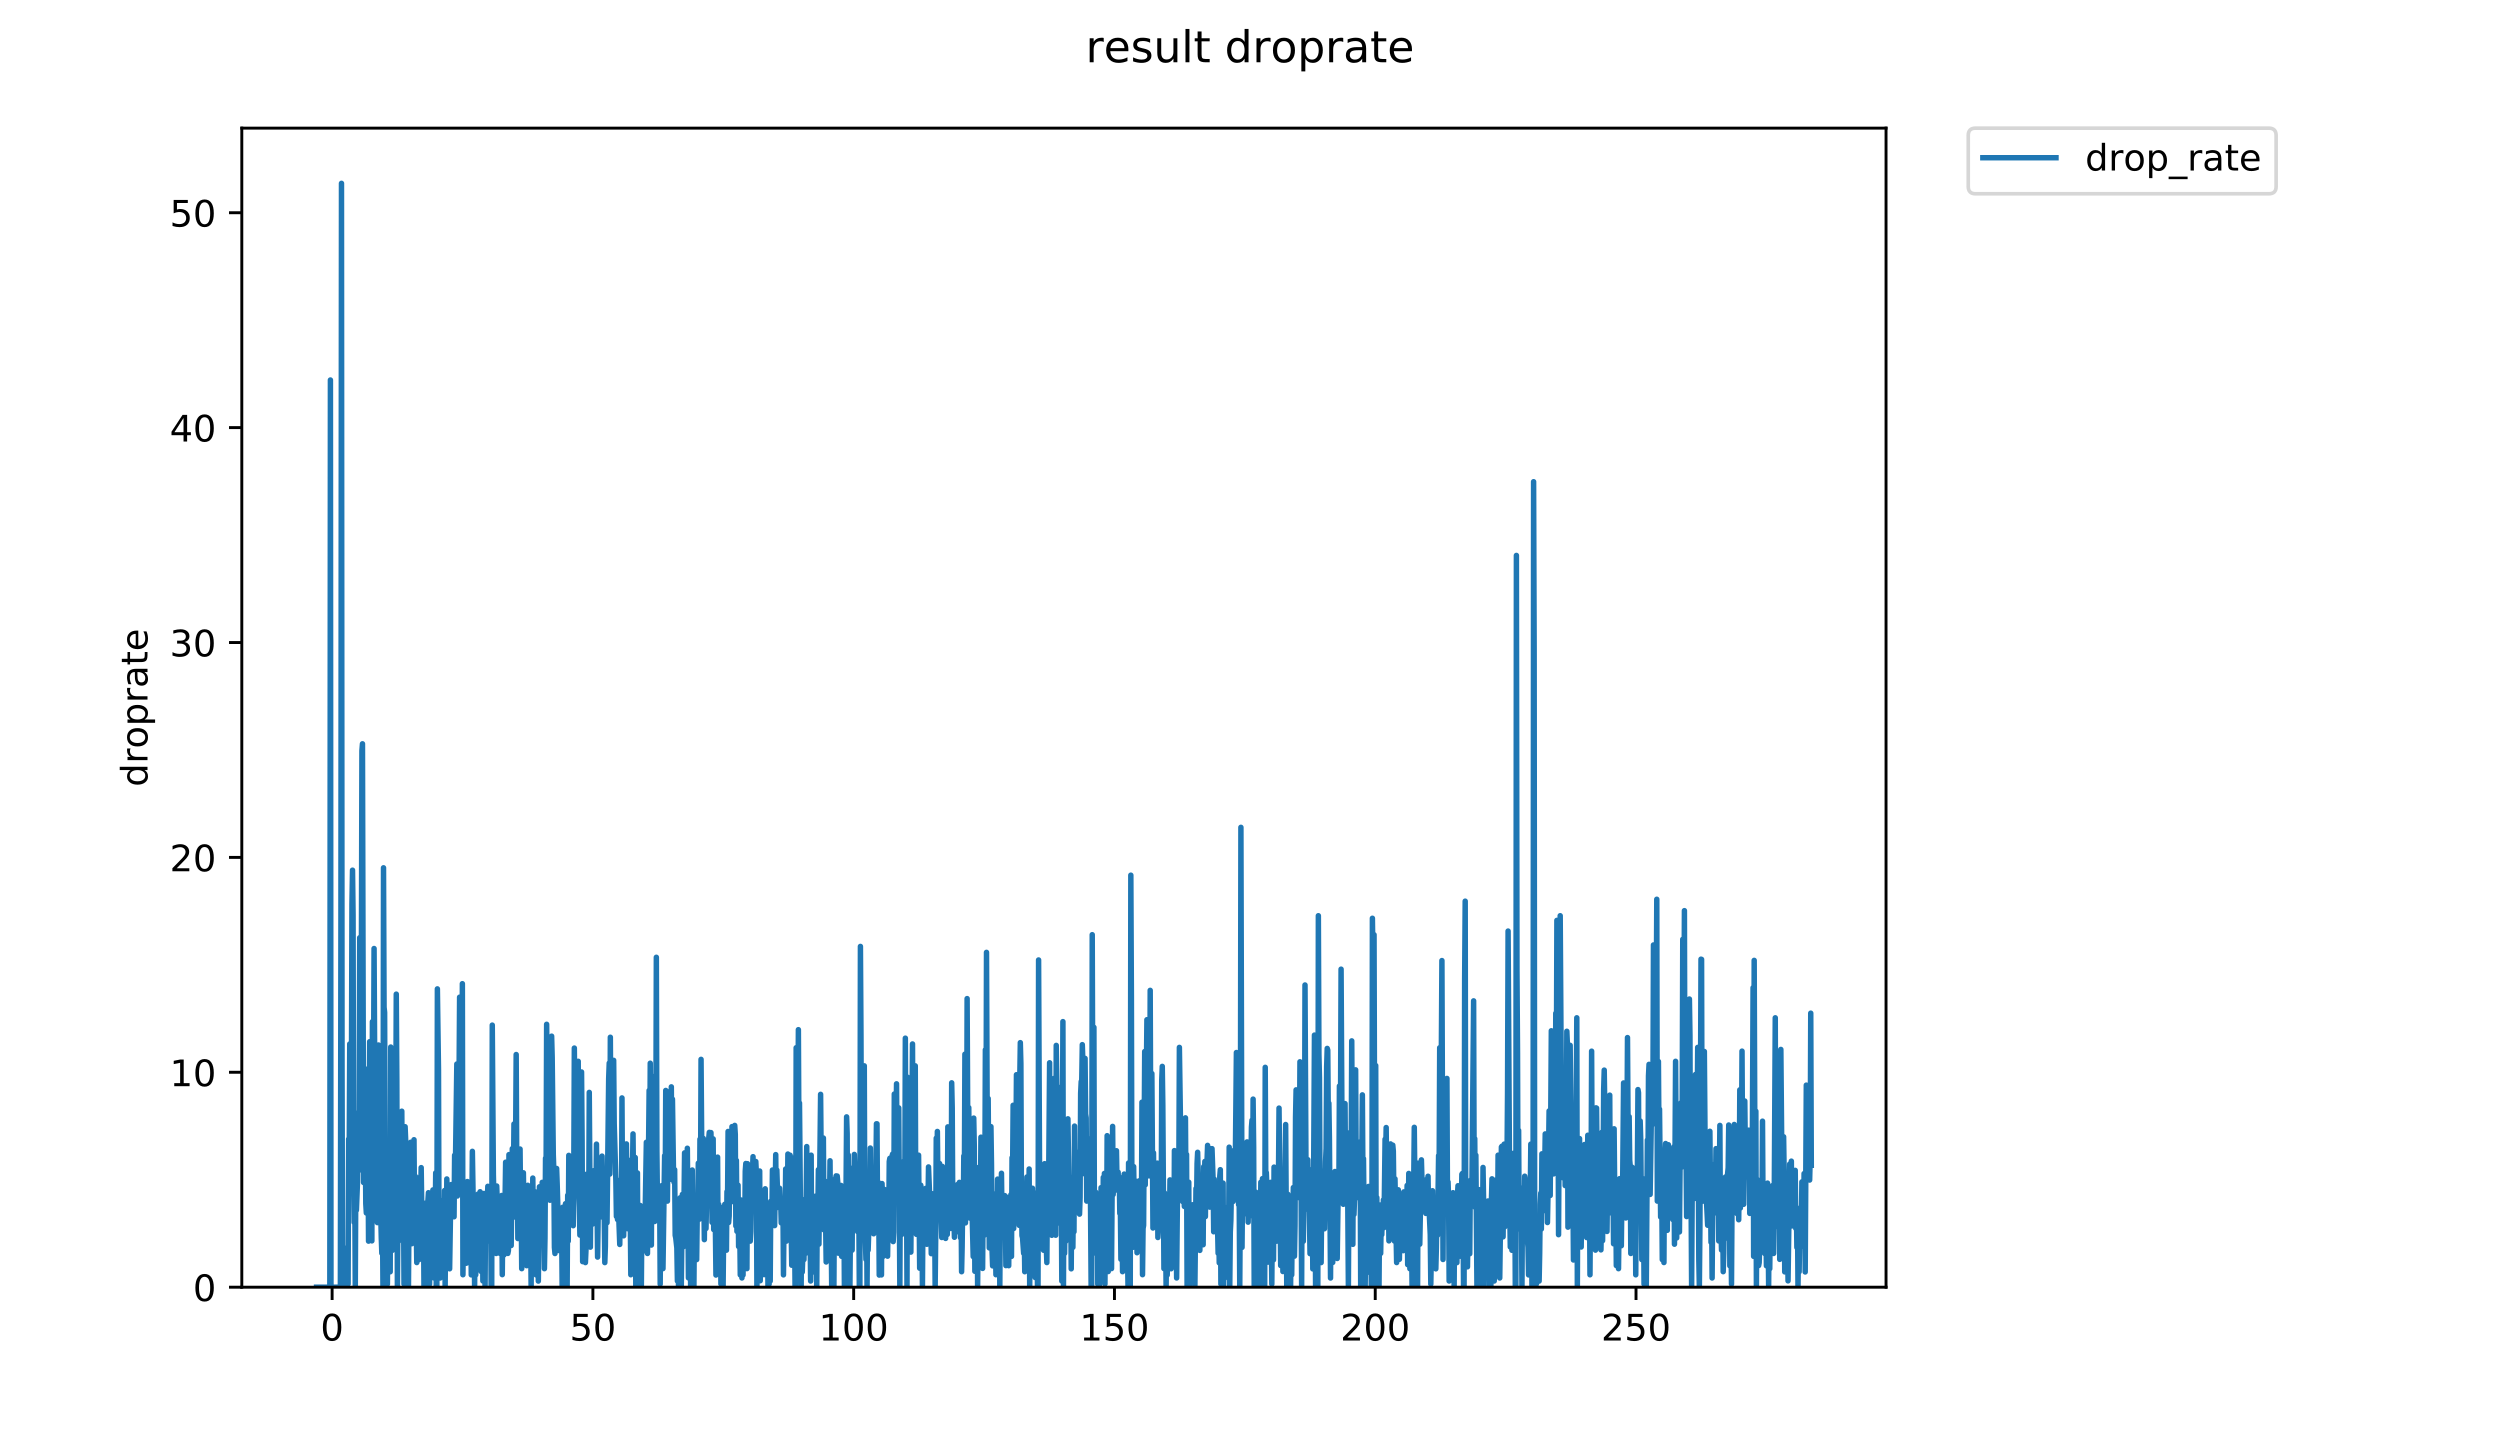 <?xml version="1.0" encoding="utf-8" standalone="no"?>
<!DOCTYPE svg PUBLIC "-//W3C//DTD SVG 1.1//EN"
  "http://www.w3.org/Graphics/SVG/1.1/DTD/svg11.dtd">
<!-- Created with matplotlib (https://matplotlib.org/) -->
<svg height="396pt" version="1.1" viewBox="0 0 684 396" width="684pt" xmlns="http://www.w3.org/2000/svg" xmlns:xlink="http://www.w3.org/1999/xlink">
 <defs>
  <style type="text/css">
*{stroke-linecap:butt;stroke-linejoin:round;}
  </style>
 </defs>
 <g id="figure_1">
  <g id="patch_1">
   <path d="M 0 396 
L 684 396 
L 684 0 
L 0 0 
z
" style="fill:#ffffff;"/>
  </g>
  <g id="axes_1">
   <g id="patch_2">
    <path d="M 66.159 352.174 
L 516.019 352.174 
L 516.019 35.062 
L 66.159 35.062 
z
" style="fill:#ffffff;"/>
   </g>
   <g id="matplotlib.axis_1">
    <g id="xtick_1">
     <g id="line2d_1">
      <defs>
       <path d="M 0 0 
L 0 3.5 
" id="m7d552805c0" style="stroke:#000000;stroke-width:0.8;"/>
      </defs>
      <g>
       <use style="stroke:#000000;stroke-width:0.8;" x="90.866" xlink:href="#m7d552805c0" y="352.174"/>
      </g>
     </g>
     <g id="text_1">
      <!-- 0 -->
      <defs>
       <path d="M 31.781 66.406 
Q 24.172 66.406 20.328 58.906 
Q 16.5 51.422 16.5 36.375 
Q 16.5 21.391 20.328 13.891 
Q 24.172 6.391 31.781 6.391 
Q 39.453 6.391 43.281 13.891 
Q 47.125 21.391 47.125 36.375 
Q 47.125 51.422 43.281 58.906 
Q 39.453 66.406 31.781 66.406 
z
M 31.781 74.219 
Q 44.047 74.219 50.516 64.516 
Q 56.984 54.828 56.984 36.375 
Q 56.984 17.969 50.516 8.266 
Q 44.047 -1.422 31.781 -1.422 
Q 19.531 -1.422 13.062 8.266 
Q 6.594 17.969 6.594 36.375 
Q 6.594 54.828 13.062 64.516 
Q 19.531 74.219 31.781 74.219 
z
" id="DejaVuSans-48"/>
      </defs>
      <g transform="translate(87.685 366.773)scale(0.1 -0.1)">
       <use xlink:href="#DejaVuSans-48"/>
      </g>
     </g>
    </g>
    <g id="xtick_2">
     <g id="line2d_2">
      <g>
       <use style="stroke:#000000;stroke-width:0.8;" x="162.216" xlink:href="#m7d552805c0" y="352.174"/>
      </g>
     </g>
     <g id="text_2">
      <!-- 50 -->
      <defs>
       <path d="M 10.797 72.906 
L 49.516 72.906 
L 49.516 64.594 
L 19.828 64.594 
L 19.828 46.734 
Q 21.969 47.469 24.109 47.828 
Q 26.266 48.188 28.422 48.188 
Q 40.625 48.188 47.75 41.5 
Q 54.891 34.812 54.891 23.391 
Q 54.891 11.625 47.562 5.094 
Q 40.234 -1.422 26.906 -1.422 
Q 22.312 -1.422 17.547 -0.641 
Q 12.797 0.141 7.719 1.703 
L 7.719 11.625 
Q 12.109 9.234 16.797 8.062 
Q 21.484 6.891 26.703 6.891 
Q 35.156 6.891 40.078 11.328 
Q 45.016 15.766 45.016 23.391 
Q 45.016 31 40.078 35.438 
Q 35.156 39.891 26.703 39.891 
Q 22.75 39.891 18.812 39.016 
Q 14.891 38.141 10.797 36.281 
z
" id="DejaVuSans-53"/>
      </defs>
      <g transform="translate(155.854 366.773)scale(0.1 -0.1)">
       <use xlink:href="#DejaVuSans-53"/>
       <use x="63.623" xlink:href="#DejaVuSans-48"/>
      </g>
     </g>
    </g>
    <g id="xtick_3">
     <g id="line2d_3">
      <g>
       <use style="stroke:#000000;stroke-width:0.8;" x="233.566" xlink:href="#m7d552805c0" y="352.174"/>
      </g>
     </g>
     <g id="text_3">
      <!-- 100 -->
      <defs>
       <path d="M 12.406 8.297 
L 28.516 8.297 
L 28.516 63.922 
L 10.984 60.406 
L 10.984 69.391 
L 28.422 72.906 
L 38.281 72.906 
L 38.281 8.297 
L 54.391 8.297 
L 54.391 0 
L 12.406 0 
z
" id="DejaVuSans-49"/>
      </defs>
      <g transform="translate(224.022 366.773)scale(0.1 -0.1)">
       <use xlink:href="#DejaVuSans-49"/>
       <use x="63.623" xlink:href="#DejaVuSans-48"/>
       <use x="127.246" xlink:href="#DejaVuSans-48"/>
      </g>
     </g>
    </g>
    <g id="xtick_4">
     <g id="line2d_4">
      <g>
       <use style="stroke:#000000;stroke-width:0.8;" x="304.915" xlink:href="#m7d552805c0" y="352.174"/>
      </g>
     </g>
     <g id="text_4">
      <!-- 150 -->
      <g transform="translate(295.371 366.773)scale(0.1 -0.1)">
       <use xlink:href="#DejaVuSans-49"/>
       <use x="63.623" xlink:href="#DejaVuSans-53"/>
       <use x="127.246" xlink:href="#DejaVuSans-48"/>
      </g>
     </g>
    </g>
    <g id="xtick_5">
     <g id="line2d_5">
      <g>
       <use style="stroke:#000000;stroke-width:0.8;" x="376.265" xlink:href="#m7d552805c0" y="352.174"/>
      </g>
     </g>
     <g id="text_5">
      <!-- 200 -->
      <defs>
       <path d="M 19.188 8.297 
L 53.609 8.297 
L 53.609 0 
L 7.328 0 
L 7.328 8.297 
Q 12.938 14.109 22.625 23.891 
Q 32.328 33.688 34.812 36.531 
Q 39.547 41.844 41.422 45.531 
Q 43.312 49.219 43.312 52.781 
Q 43.312 58.594 39.234 62.25 
Q 35.156 65.922 28.609 65.922 
Q 23.969 65.922 18.812 64.312 
Q 13.672 62.703 7.812 59.422 
L 7.812 69.391 
Q 13.766 71.781 18.938 73 
Q 24.125 74.219 28.422 74.219 
Q 39.75 74.219 46.484 68.547 
Q 53.219 62.891 53.219 53.422 
Q 53.219 48.922 51.531 44.891 
Q 49.859 40.875 45.406 35.406 
Q 44.188 33.984 37.641 27.219 
Q 31.109 20.453 19.188 8.297 
z
" id="DejaVuSans-50"/>
      </defs>
      <g transform="translate(366.721 366.773)scale(0.1 -0.1)">
       <use xlink:href="#DejaVuSans-50"/>
       <use x="63.623" xlink:href="#DejaVuSans-48"/>
       <use x="127.246" xlink:href="#DejaVuSans-48"/>
      </g>
     </g>
    </g>
    <g id="xtick_6">
     <g id="line2d_6">
      <g>
       <use style="stroke:#000000;stroke-width:0.8;" x="447.614" xlink:href="#m7d552805c0" y="352.174"/>
      </g>
     </g>
     <g id="text_6">
      <!-- 250 -->
      <g transform="translate(438.071 366.773)scale(0.1 -0.1)">
       <use xlink:href="#DejaVuSans-50"/>
       <use x="63.623" xlink:href="#DejaVuSans-53"/>
       <use x="127.246" xlink:href="#DejaVuSans-48"/>
      </g>
     </g>
    </g>
   </g>
   <g id="matplotlib.axis_2">
    <g id="ytick_1">
     <g id="line2d_7">
      <defs>
       <path d="M 0 0 
L -3.5 0 
" id="mfc7d8400d6" style="stroke:#000000;stroke-width:0.8;"/>
      </defs>
      <g>
       <use style="stroke:#000000;stroke-width:0.8;" x="66.159" xlink:href="#mfc7d8400d6" y="352.174"/>
      </g>
     </g>
     <g id="text_7">
      <!-- 0 -->
      <g transform="translate(52.796 355.973)scale(0.1 -0.1)">
       <use xlink:href="#DejaVuSans-48"/>
      </g>
     </g>
    </g>
    <g id="ytick_2">
     <g id="line2d_8">
      <g>
       <use style="stroke:#000000;stroke-width:0.8;" x="66.159" xlink:href="#mfc7d8400d6" y="293.379"/>
      </g>
     </g>
     <g id="text_8">
      <!-- 10 -->
      <g transform="translate(46.434 297.179)scale(0.1 -0.1)">
       <use xlink:href="#DejaVuSans-49"/>
       <use x="63.623" xlink:href="#DejaVuSans-48"/>
      </g>
     </g>
    </g>
    <g id="ytick_3">
     <g id="line2d_9">
      <g>
       <use style="stroke:#000000;stroke-width:0.8;" x="66.159" xlink:href="#mfc7d8400d6" y="234.584"/>
      </g>
     </g>
     <g id="text_9">
      <!-- 20 -->
      <g transform="translate(46.434 238.384)scale(0.1 -0.1)">
       <use xlink:href="#DejaVuSans-50"/>
       <use x="63.623" xlink:href="#DejaVuSans-48"/>
      </g>
     </g>
    </g>
    <g id="ytick_4">
     <g id="line2d_10">
      <g>
       <use style="stroke:#000000;stroke-width:0.8;" x="66.159" xlink:href="#mfc7d8400d6" y="175.79"/>
      </g>
     </g>
     <g id="text_10">
      <!-- 30 -->
      <defs>
       <path d="M 40.578 39.312 
Q 47.656 37.797 51.625 33 
Q 55.609 28.219 55.609 21.188 
Q 55.609 10.406 48.188 4.484 
Q 40.766 -1.422 27.094 -1.422 
Q 22.516 -1.422 17.656 -0.516 
Q 12.797 0.391 7.625 2.203 
L 7.625 11.719 
Q 11.719 9.328 16.594 8.109 
Q 21.484 6.891 26.812 6.891 
Q 36.078 6.891 40.938 10.547 
Q 45.797 14.203 45.797 21.188 
Q 45.797 27.641 41.281 31.266 
Q 36.766 34.906 28.719 34.906 
L 20.219 34.906 
L 20.219 43.016 
L 29.109 43.016 
Q 36.375 43.016 40.234 45.922 
Q 44.094 48.828 44.094 54.297 
Q 44.094 59.906 40.109 62.906 
Q 36.141 65.922 28.719 65.922 
Q 24.656 65.922 20.016 65.031 
Q 15.375 64.156 9.812 62.312 
L 9.812 71.094 
Q 15.438 72.656 20.344 73.438 
Q 25.25 74.219 29.594 74.219 
Q 40.828 74.219 47.359 69.109 
Q 53.906 64.016 53.906 55.328 
Q 53.906 49.266 50.438 45.094 
Q 46.969 40.922 40.578 39.312 
z
" id="DejaVuSans-51"/>
      </defs>
      <g transform="translate(46.434 179.589)scale(0.1 -0.1)">
       <use xlink:href="#DejaVuSans-51"/>
       <use x="63.623" xlink:href="#DejaVuSans-48"/>
      </g>
     </g>
    </g>
    <g id="ytick_5">
     <g id="line2d_11">
      <g>
       <use style="stroke:#000000;stroke-width:0.8;" x="66.159" xlink:href="#mfc7d8400d6" y="116.995"/>
      </g>
     </g>
     <g id="text_11">
      <!-- 40 -->
      <defs>
       <path d="M 37.797 64.312 
L 12.891 25.391 
L 37.797 25.391 
z
M 35.203 72.906 
L 47.609 72.906 
L 47.609 25.391 
L 58.016 25.391 
L 58.016 17.188 
L 47.609 17.188 
L 47.609 0 
L 37.797 0 
L 37.797 17.188 
L 4.891 17.188 
L 4.891 26.703 
z
" id="DejaVuSans-52"/>
      </defs>
      <g transform="translate(46.434 120.794)scale(0.1 -0.1)">
       <use xlink:href="#DejaVuSans-52"/>
       <use x="63.623" xlink:href="#DejaVuSans-48"/>
      </g>
     </g>
    </g>
    <g id="ytick_6">
     <g id="line2d_12">
      <g>
       <use style="stroke:#000000;stroke-width:0.8;" x="66.159" xlink:href="#mfc7d8400d6" y="58.2"/>
      </g>
     </g>
     <g id="text_12">
      <!-- 50 -->
      <g transform="translate(46.434 61.999)scale(0.1 -0.1)">
       <use xlink:href="#DejaVuSans-53"/>
       <use x="63.623" xlink:href="#DejaVuSans-48"/>
      </g>
     </g>
    </g>
    <g id="text_13">
     <!-- droprate -->
     <defs>
      <path d="M 45.406 46.391 
L 45.406 75.984 
L 54.391 75.984 
L 54.391 0 
L 45.406 0 
L 45.406 8.203 
Q 42.578 3.328 38.25 0.953 
Q 33.938 -1.422 27.875 -1.422 
Q 17.969 -1.422 11.734 6.484 
Q 5.516 14.406 5.516 27.297 
Q 5.516 40.188 11.734 48.094 
Q 17.969 56 27.875 56 
Q 33.938 56 38.25 53.625 
Q 42.578 51.266 45.406 46.391 
z
M 14.797 27.297 
Q 14.797 17.391 18.875 11.75 
Q 22.953 6.109 30.078 6.109 
Q 37.203 6.109 41.297 11.75 
Q 45.406 17.391 45.406 27.297 
Q 45.406 37.203 41.297 42.844 
Q 37.203 48.484 30.078 48.484 
Q 22.953 48.484 18.875 42.844 
Q 14.797 37.203 14.797 27.297 
z
" id="DejaVuSans-100"/>
      <path d="M 41.109 46.297 
Q 39.594 47.172 37.812 47.578 
Q 36.031 48 33.891 48 
Q 26.266 48 22.188 43.047 
Q 18.109 38.094 18.109 28.812 
L 18.109 0 
L 9.078 0 
L 9.078 54.688 
L 18.109 54.688 
L 18.109 46.188 
Q 20.953 51.172 25.484 53.578 
Q 30.031 56 36.531 56 
Q 37.453 56 38.578 55.875 
Q 39.703 55.766 41.062 55.516 
z
" id="DejaVuSans-114"/>
      <path d="M 30.609 48.391 
Q 23.391 48.391 19.188 42.75 
Q 14.984 37.109 14.984 27.297 
Q 14.984 17.484 19.156 11.844 
Q 23.344 6.203 30.609 6.203 
Q 37.797 6.203 41.984 11.859 
Q 46.188 17.531 46.188 27.297 
Q 46.188 37.016 41.984 42.703 
Q 37.797 48.391 30.609 48.391 
z
M 30.609 56 
Q 42.328 56 49.016 48.375 
Q 55.719 40.766 55.719 27.297 
Q 55.719 13.875 49.016 6.219 
Q 42.328 -1.422 30.609 -1.422 
Q 18.844 -1.422 12.172 6.219 
Q 5.516 13.875 5.516 27.297 
Q 5.516 40.766 12.172 48.375 
Q 18.844 56 30.609 56 
z
" id="DejaVuSans-111"/>
      <path d="M 18.109 8.203 
L 18.109 -20.797 
L 9.078 -20.797 
L 9.078 54.688 
L 18.109 54.688 
L 18.109 46.391 
Q 20.953 51.266 25.266 53.625 
Q 29.594 56 35.594 56 
Q 45.562 56 51.781 48.094 
Q 58.016 40.188 58.016 27.297 
Q 58.016 14.406 51.781 6.484 
Q 45.562 -1.422 35.594 -1.422 
Q 29.594 -1.422 25.266 0.953 
Q 20.953 3.328 18.109 8.203 
z
M 48.688 27.297 
Q 48.688 37.203 44.609 42.844 
Q 40.531 48.484 33.406 48.484 
Q 26.266 48.484 22.188 42.844 
Q 18.109 37.203 18.109 27.297 
Q 18.109 17.391 22.188 11.75 
Q 26.266 6.109 33.406 6.109 
Q 40.531 6.109 44.609 11.75 
Q 48.688 17.391 48.688 27.297 
z
" id="DejaVuSans-112"/>
      <path d="M 34.281 27.484 
Q 23.391 27.484 19.188 25 
Q 14.984 22.516 14.984 16.5 
Q 14.984 11.719 18.141 8.906 
Q 21.297 6.109 26.703 6.109 
Q 34.188 6.109 38.703 11.406 
Q 43.219 16.703 43.219 25.484 
L 43.219 27.484 
z
M 52.203 31.203 
L 52.203 0 
L 43.219 0 
L 43.219 8.297 
Q 40.141 3.328 35.547 0.953 
Q 30.953 -1.422 24.312 -1.422 
Q 15.922 -1.422 10.953 3.297 
Q 6 8.016 6 15.922 
Q 6 25.141 12.172 29.828 
Q 18.359 34.516 30.609 34.516 
L 43.219 34.516 
L 43.219 35.406 
Q 43.219 41.609 39.141 45 
Q 35.062 48.391 27.688 48.391 
Q 23 48.391 18.547 47.266 
Q 14.109 46.141 10.016 43.891 
L 10.016 52.203 
Q 14.938 54.109 19.578 55.047 
Q 24.219 56 28.609 56 
Q 40.484 56 46.344 49.844 
Q 52.203 43.703 52.203 31.203 
z
" id="DejaVuSans-97"/>
      <path d="M 18.312 70.219 
L 18.312 54.688 
L 36.812 54.688 
L 36.812 47.703 
L 18.312 47.703 
L 18.312 18.016 
Q 18.312 11.328 20.141 9.422 
Q 21.969 7.516 27.594 7.516 
L 36.812 7.516 
L 36.812 0 
L 27.594 0 
Q 17.188 0 13.234 3.875 
Q 9.281 7.766 9.281 18.016 
L 9.281 47.703 
L 2.688 47.703 
L 2.688 54.688 
L 9.281 54.688 
L 9.281 70.219 
z
" id="DejaVuSans-116"/>
      <path d="M 56.203 29.594 
L 56.203 25.203 
L 14.891 25.203 
Q 15.484 15.922 20.484 11.062 
Q 25.484 6.203 34.422 6.203 
Q 39.594 6.203 44.453 7.469 
Q 49.312 8.734 54.109 11.281 
L 54.109 2.781 
Q 49.266 0.734 44.188 -0.344 
Q 39.109 -1.422 33.891 -1.422 
Q 20.797 -1.422 13.156 6.188 
Q 5.516 13.812 5.516 26.812 
Q 5.516 40.234 12.766 48.109 
Q 20.016 56 32.328 56 
Q 43.359 56 49.781 48.891 
Q 56.203 41.797 56.203 29.594 
z
M 47.219 32.234 
Q 47.125 39.594 43.094 43.984 
Q 39.062 48.391 32.422 48.391 
Q 24.906 48.391 20.391 44.141 
Q 15.875 39.891 15.188 32.172 
z
" id="DejaVuSans-101"/>
     </defs>
     <g transform="translate(40.354 215.236)rotate(-90)scale(0.1 -0.1)">
      <use xlink:href="#DejaVuSans-100"/>
      <use x="63.477" xlink:href="#DejaVuSans-114"/>
      <use x="104.559" xlink:href="#DejaVuSans-111"/>
      <use x="165.74" xlink:href="#DejaVuSans-112"/>
      <use x="229.217" xlink:href="#DejaVuSans-114"/>
      <use x="270.33" xlink:href="#DejaVuSans-97"/>
      <use x="331.609" xlink:href="#DejaVuSans-116"/>
      <use x="370.818" xlink:href="#DejaVuSans-101"/>
     </g>
    </g>
   </g>
   <g id="line2d_13">
    <path clip-path="url(#p5d76338f00)" d="M 86.607 352.174 
L 90.241 352.174 
L 90.401 103.971 
L 90.552 352.174 
L 93.128 352.174 
L 93.279 251.956 
L 93.429 50.163 
L 93.579 292.11 
L 93.731 352.174 
L 94.937 352.174 
L 95.088 341.224 
L 95.238 351.329 
L 95.389 311.626 
L 95.54 316.847 
L 95.691 285.63 
L 95.843 316.211 
L 95.994 292.878 
L 96.145 296.976 
L 96.295 247.274 
L 96.448 238.082 
L 96.599 250.398 
L 96.751 318.815 
L 96.902 334.46 
L 97.055 322.985 
L 97.206 352.174 
L 97.358 320.528 
L 97.509 331.116 
L 97.811 323.411 
L 97.963 304.435 
L 98.114 320.302 
L 98.265 305.978 
L 98.416 256.559 
L 98.568 305.138 
L 98.719 301.085 
L 98.87 266.624 
L 99.022 205.397 
L 99.173 203.507 
L 99.477 323.535 
L 99.628 315.954 
L 99.779 292.368 
L 100.079 329.333 
L 100.23 331.871 
L 100.38 321.763 
L 100.53 331.086 
L 100.681 314.106 
L 100.832 339.575 
L 101.138 285.004 
L 101.289 317.638 
L 101.44 323.535 
L 101.59 309.092 
L 101.741 339.503 
L 101.891 279.525 
L 102.043 330.398 
L 102.345 259.517 
L 102.647 315.005 
L 102.8 331.295 
L 103.102 321.894 
L 103.253 334.51 
L 103.555 285.915 
L 103.706 326.099 
L 103.859 318.815 
L 104.013 324.885 
L 104.316 338.677 
L 104.466 342.882 
L 104.62 329.444 
L 104.777 352.174 
L 104.929 237.432 
L 105.08 275.596 
L 105.23 276.991 
L 105.381 321.052 
L 105.533 330.367 
L 105.69 320.634 
L 105.841 331.266 
L 105.992 351.332 
L 106.146 326.431 
L 106.302 341.588 
L 106.454 336.374 
L 106.608 326.467 
L 106.758 347.962 
L 106.909 286.472 
L 107.06 300.173 
L 107.211 334.485 
L 107.362 342.081 
L 107.513 328.589 
L 107.664 339.557 
L 107.815 305.003 
L 107.965 315.058 
L 108.116 332.717 
L 108.267 311.135 
L 108.42 271.999 
L 108.572 295.625 
L 108.724 352.174 
L 108.876 333.775 
L 109.028 339.647 
L 109.179 326.94 
L 109.33 335.303 
L 109.48 334.409 
L 109.63 338.658 
L 109.931 304.023 
L 110.083 329.657 
L 110.235 315.427 
L 110.387 326.174 
L 110.538 351.316 
L 110.84 308.272 
L 110.992 311.973 
L 111.295 332.045 
L 111.449 320.795 
L 111.754 352.174 
L 111.907 330.522 
L 112.215 319.282 
L 112.365 312.528 
L 112.516 322.65 
L 112.666 340.279 
L 112.817 338.716 
L 113.12 316.847 
L 113.27 311.833 
L 113.421 331.958 
L 113.572 321.763 
L 113.723 324.377 
L 114.026 345.435 
L 114.176 342.023 
L 114.479 322.264 
L 114.631 344.647 
L 114.782 341.255 
L 115.237 319.463 
L 115.388 330.305 
L 115.544 333.128 
L 115.696 343.823 
L 115.847 331.236 
L 115.999 352.174 
L 116.309 329.214 
L 116.46 330.46 
L 116.612 352.174 
L 116.764 333.827 
L 117.073 328.591 
L 117.224 326.321 
L 117.376 331.266 
L 117.528 351.326 
L 117.679 330.336 
L 117.838 329.623 
L 117.99 333.02 
L 118.141 327.21 
L 118.294 326.759 
L 118.447 325.563 
L 118.601 325.638 
L 118.752 349.654 
L 118.902 332.773 
L 119.053 334.434 
L 119.209 320.9 
L 119.362 352.174 
L 119.514 352.174 
L 119.667 270.561 
L 119.972 292.768 
L 120.122 342.052 
L 120.426 349.665 
L 120.579 341.378 
L 120.734 348.074 
L 121.035 328.487 
L 121.336 347.895 
L 121.641 325.721 
L 121.792 352.174 
L 121.943 334.561 
L 122.095 345.493 
L 122.247 322.565 
L 122.403 328.46 
L 122.554 340.465 
L 122.711 325.375 
L 123.016 347.142 
L 123.319 328.057 
L 123.473 324.098 
L 123.624 332.938 
L 123.776 325.335 
L 123.926 324.337 
L 124.229 332.911 
L 124.381 316.057 
L 124.533 323.819 
L 124.987 291.121 
L 125.14 327.226 
L 125.291 318.72 
L 125.443 318.529 
L 125.746 272.834 
L 125.898 317.835 
L 126.049 321.454 
L 126.351 311.626 
L 126.503 269.14 
L 126.654 348.771 
L 126.958 325.41 
L 127.26 339.521 
L 127.411 345.455 
L 127.567 345.623 
L 127.873 323.272 
L 128.178 337.688 
L 128.329 345.455 
L 128.482 328.79 
L 128.635 329.167 
L 128.787 325.525 
L 128.938 348.805 
L 129.239 315.005 
L 129.543 333.536 
L 129.695 330.115 
L 129.848 352.174 
L 130.001 336.925 
L 130.152 348.814 
L 130.303 342.895 
L 130.453 331.055 
L 130.606 332.911 
L 130.756 326.722 
L 131.057 340.398 
L 131.359 326.062 
L 131.51 331.958 
L 131.66 347.889 
L 131.962 329.431 
L 132.112 350.465 
L 132.413 326.537 
L 132.562 333.236 
L 132.712 352.174 
L 132.862 329.76 
L 133.166 333.905 
L 133.469 324.575 
L 133.623 336.329 
L 133.774 332.045 
L 133.926 339.647 
L 134.23 325.142 
L 134.381 352.174 
L 134.532 352.174 
L 134.685 280.473 
L 134.987 321.454 
L 135.141 328.193 
L 135.293 342.124 
L 135.444 335.4 
L 135.595 342.081 
L 135.747 342.948 
L 135.898 324.496 
L 136.203 333.128 
L 136.355 328.757 
L 136.51 337.414 
L 136.664 334.007 
L 136.815 342.948 
L 136.967 341.286 
L 137.27 327.084 
L 137.421 348.746 
L 137.571 333.563 
L 137.723 336.101 
L 137.882 343.351 
L 138.035 338.887 
L 138.339 317.981 
L 138.492 322.045 
L 138.643 342.138 
L 138.795 338.774 
L 138.946 342.935 
L 139.098 342.167 
L 139.249 315.902 
L 139.553 335.495 
L 139.861 340.773 
L 140.164 314.269 
L 140.468 323.494 
L 140.619 307.53 
L 140.77 332.966 
L 141.075 311.252 
L 141.227 288.522 
L 141.379 318.577 
L 141.531 319.37 
L 141.683 338.868 
L 141.834 321.097 
L 141.985 318.384 
L 142.137 327.226 
L 142.288 314.377 
L 142.439 329.89 
L 142.59 329.496 
L 142.741 347.106 
L 143.044 323.617 
L 143.198 320.873 
L 143.349 332.016 
L 143.5 326.94 
L 143.801 345.347 
L 143.952 330.622 
L 144.103 346.295 
L 144.405 324.297 
L 144.556 327.57 
L 144.708 327.084 
L 144.86 345.445 
L 145.013 337.034 
L 145.164 335.423 
L 145.316 352.174 
L 145.466 329.333 
L 145.618 342.961 
L 145.772 322.321 
L 145.923 334.434 
L 146.074 333.669 
L 146.224 333.536 
L 146.375 326.062 
L 146.527 327.989 
L 146.678 348.814 
L 146.831 331.423 
L 146.981 327.355 
L 147.133 328.757 
L 147.287 350.501 
L 147.59 324.708 
L 147.742 331.325 
L 148.047 324.731 
L 148.197 338.697 
L 148.348 323.494 
L 148.499 329 
L 148.649 324.788 
L 148.801 331.295 
L 148.952 347.113 
L 149.104 338.812 
L 149.256 316.88 
L 149.407 322.48 
L 149.559 280.249 
L 149.862 310.238 
L 150.015 318.078 
L 150.166 313.538 
L 150.32 328.159 
L 150.47 328.384 
L 150.623 325.563 
L 150.774 312.641 
L 150.926 283.496 
L 151.077 289.27 
L 151.379 315.85 
L 151.536 320.393 
L 151.686 341.271 
L 151.838 342.961 
L 151.99 321.937 
L 152.294 319.695 
L 152.445 323.973 
L 152.75 334.636 
L 152.901 342.152 
L 153.053 337.099 
L 153.204 341.208 
L 153.506 331.206 
L 153.657 335.4 
L 153.807 352.174 
L 153.959 330.305 
L 154.11 337.077 
L 154.261 330.367 
L 154.564 347.127 
L 154.716 329.333 
L 154.867 331.145 
L 155.018 334.536 
L 155.169 352.174 
L 155.321 327.012 
L 155.472 339.575 
L 155.623 316.109 
L 156.078 328.656 
L 156.381 317.835 
L 156.533 327.955 
L 156.685 326.976 
L 156.835 335.352 
L 156.986 320.918 
L 157.138 286.753 
L 157.441 319.557 
L 157.594 318.91 
L 157.744 305.779 
L 157.899 305.996 
L 158.05 301.994 
L 158.203 290.373 
L 158.354 326.136 
L 158.505 330.398 
L 158.657 337.916 
L 158.808 311.858 
L 158.959 330.084 
L 159.11 293.295 
L 159.261 311.915 
L 159.412 345.185 
L 159.563 338.619 
L 159.714 342.677 
L 159.865 326.099 
L 160.016 324.496 
L 160.167 345.445 
L 160.318 342.066 
L 160.469 321.275 
L 160.62 327.851 
L 160.771 340.415 
L 160.922 331.987 
L 161.073 331.812 
L 161.223 298.878 
L 161.525 341.224 
L 161.676 324.014 
L 161.828 332.13 
L 161.981 326.284 
L 162.136 334.906 
L 162.439 320.302 
L 162.741 333.291 
L 162.892 327.676 
L 163.042 328.589 
L 163.194 313.036 
L 163.499 343.94 
L 163.802 322.819 
L 163.954 322.066 
L 164.105 332.102 
L 164.257 327.886 
L 164.413 326.754 
L 164.564 332.938 
L 164.716 316.313 
L 164.867 327.319 
L 165.019 324.653 
L 165.173 326.211 
L 165.325 333.02 
L 165.476 345.445 
L 165.626 341.097 
L 165.777 323.411 
L 165.928 325.335 
L 166.08 334.536 
L 166.534 295.059 
L 166.685 290.86 
L 166.837 321.229 
L 166.989 283.789 
L 167.141 310.238 
L 167.292 314.269 
L 167.443 314.431 
L 167.594 315.165 
L 167.896 290.108 
L 168.047 307.402 
L 168.5 323.076 
L 168.651 332.828 
L 168.802 322.819 
L 168.954 333.669 
L 169.105 330.305 
L 169.257 332.159 
L 169.566 340.482 
L 169.717 328.69 
L 169.868 337.916 
L 170.02 333.616 
L 170.171 300.395 
L 170.322 326.425 
L 170.476 326.467 
L 170.629 338.116 
L 170.781 326.284 
L 171.083 321.052 
L 171.385 312.978 
L 171.687 336.17 
L 171.987 317.439 
L 172.289 323.535 
L 172.44 332.717 
L 172.591 348.771 
L 172.741 330.147 
L 172.892 330.179 
L 173.194 310.24 
L 173.345 325.335 
L 173.496 328.656 
L 173.648 325.219 
L 173.799 316.694 
L 173.95 352.174 
L 174.252 321.98 
L 174.404 320.918 
L 174.555 352.174 
L 174.706 337.854 
L 174.861 337.373 
L 175.012 331.206 
L 175.168 329.816 
L 175.318 330.336 
L 175.469 352.174 
L 175.624 332.466 
L 175.783 340.96 
L 175.934 331.544 
L 176.088 342.251 
L 176.238 336.99 
L 176.389 339.521 
L 176.843 312.528 
L 177.147 342.948 
L 177.602 298.342 
L 177.754 320.348 
L 177.907 290.895 
L 178.216 340.646 
L 178.367 308.498 
L 178.517 311.742 
L 178.67 294.549 
L 178.82 303.319 
L 178.971 304.8 
L 179.122 334.202 
L 179.424 316.109 
L 179.575 261.915 
L 179.725 315.005 
L 179.876 328.589 
L 180.176 326.795 
L 180.327 333.616 
L 180.477 325.987 
L 180.628 351.329 
L 180.782 330.734 
L 180.937 331.559 
L 181.087 324.377 
L 181.237 331.025 
L 181.388 347.098 
L 181.84 316.177 
L 181.992 327.155 
L 182.146 298.348 
L 182.299 324.885 
L 182.451 315.375 
L 182.602 328.623 
L 182.754 312.087 
L 182.907 308.099 
L 183.058 321.894 
L 183.211 298.649 
L 183.366 314.431 
L 183.523 309.338 
L 183.676 297.365 
L 183.831 322.735 
L 183.981 300.718 
L 184.282 321.719 
L 184.432 323.494 
L 184.583 320.027 
L 184.733 337.985 
L 184.883 338.658 
L 185.188 341.424 
L 185.339 350.482 
L 185.489 331.664 
L 185.64 352.174 
L 185.792 334.51 
L 185.943 338.735 
L 186.093 327.711 
L 186.394 352.174 
L 186.695 326.795 
L 186.848 328.856 
L 186.998 341.097 
L 187.298 315.427 
L 187.448 316.541 
L 187.601 323.119 
L 187.755 339.805 
L 188.056 314.16 
L 188.355 349.629 
L 188.505 322.523 
L 188.655 336.611 
L 188.805 328.419 
L 188.955 352.174 
L 189.104 330.933 
L 189.255 330.211 
L 189.405 320.12 
L 189.555 336.054 
L 189.705 332.689 
L 189.855 352.174 
L 190.004 331.812 
L 190.154 327.1 
L 190.304 330.115 
L 190.606 344.626 
L 190.756 332.773 
L 190.906 331.871 
L 191.056 318.238 
L 191.356 333.563 
L 191.507 311.684 
L 191.658 325.219 
L 191.808 289.841 
L 192.109 328.521 
L 192.259 329.333 
L 192.408 311.45 
L 192.708 339.166 
L 192.858 322.523 
L 193.008 334.383 
L 193.158 336.124 
L 193.308 329.267 
L 193.461 312.313 
L 193.611 321.763 
L 193.911 311.45 
L 194.061 309.815 
L 194.363 316.948 
L 194.513 309.876 
L 194.664 317.539 
L 194.817 334.434 
L 195.12 311.596 
L 195.274 336.418 
L 195.425 335.423 
L 195.577 322.902 
L 195.88 348.852 
L 196.03 336.139 
L 196.181 342.908 
L 196.331 316.592 
L 196.481 343.702 
L 196.633 329.496 
L 196.782 340.279 
L 196.935 331.325 
L 197.086 330.273 
L 197.239 351.306 
L 197.389 335.303 
L 197.541 333.748 
L 197.841 352.174 
L 197.995 336.44 
L 198.145 336.814 
L 198.297 329.496 
L 198.448 330.367 
L 198.75 342.052 
L 198.9 326.024 
L 199.05 329.3 
L 199.201 309.569 
L 199.351 334.485 
L 199.502 332.717 
L 199.655 319.05 
L 199.806 317.737 
L 199.962 319.419 
L 200.112 323.576 
L 200.263 308.247 
L 200.565 328.757 
L 200.718 323.068 
L 200.87 326.321 
L 201.022 307.911 
L 201.174 310.357 
L 201.326 335.423 
L 201.476 317.489 
L 201.625 336.903 
L 201.777 325.759 
L 201.929 324.257 
L 202.08 341.048 
L 202.237 340.01 
L 202.388 335.447 
L 202.539 348.81 
L 202.689 328.303 
L 202.84 331.929 
L 202.991 349.654 
L 203.143 331.206 
L 203.297 348.848 
L 203.447 333.616 
L 203.599 339.147 
L 203.751 338.755 
L 203.903 320.438 
L 204.054 318.335 
L 204.206 342.081 
L 204.356 347.098 
L 204.507 318.384 
L 204.658 330.994 
L 204.81 327.12 
L 204.961 337.895 
L 205.111 319.181 
L 205.262 339.575 
L 205.412 336.969 
L 205.568 327.079 
L 205.72 324.575 
L 206.027 316.465 
L 206.179 328.757 
L 206.332 322.777 
L 206.634 326.868 
L 206.785 317.786 
L 206.938 320.963 
L 207.089 352.174 
L 207.241 337.977 
L 207.391 339.485 
L 207.546 321.749 
L 207.696 325.064 
L 207.848 320.393 
L 207.998 350.411 
L 208.301 327.711 
L 208.454 329.431 
L 208.606 327.92 
L 208.756 338.381 
L 208.906 331.842 
L 209.058 348.736 
L 209.212 327.781 
L 209.365 325.258 
L 209.516 347.92 
L 209.819 330.273 
L 209.97 337.895 
L 210.121 352.174 
L 210.273 329.593 
L 210.428 351.351 
L 210.578 332.8 
L 210.73 350.501 
L 210.881 328.656 
L 211.032 329.496 
L 211.184 333.748 
L 211.335 320.12 
L 211.485 326.795 
L 211.635 325.911 
L 211.786 326.024 
L 211.937 335.327 
L 212.238 315.902 
L 212.39 330.491 
L 212.541 320.12 
L 212.843 329.625 
L 212.993 326.759 
L 213.143 327.606 
L 213.293 325.103 
L 213.445 328.79 
L 213.599 328.987 
L 213.75 334.586 
L 213.901 334.332 
L 214.052 328.555 
L 214.206 328.922 
L 214.357 348.805 
L 214.507 333.59 
L 214.657 336.147 
L 214.808 334.46 
L 214.961 319.833 
L 215.112 339.593 
L 215.413 332.773 
L 215.563 315.745 
L 215.714 337.813 
L 215.864 326.024 
L 216.014 331.871 
L 216.166 316.057 
L 216.619 346.166 
L 216.77 339.281 
L 216.921 316.847 
L 217.072 325.258 
L 217.223 325.835 
L 217.374 334.46 
L 217.529 352.174 
L 217.68 352.174 
L 217.831 286.66 
L 217.983 337.163 
L 218.135 312.754 
L 218.286 307.722 
L 218.437 281.721 
L 218.589 312.584 
L 218.74 301.779 
L 219.195 352.174 
L 219.347 330.429 
L 219.5 348.028 
L 219.658 343.278 
L 219.809 330.398 
L 219.96 344.626 
L 220.265 328.057 
L 220.417 342.908 
L 220.723 313.702 
L 220.875 337.956 
L 221.178 329.528 
L 221.483 341.255 
L 221.634 337.034 
L 221.785 350.485 
L 221.936 316.057 
L 222.088 346.113 
L 222.239 332.773 
L 222.39 333.696 
L 222.543 348.01 
L 222.695 329.721 
L 222.847 340.934 
L 222.998 339.575 
L 223.152 327.261 
L 223.303 336.284 
L 223.455 352.174 
L 223.607 330.716 
L 223.758 332.856 
L 223.908 320.027 
L 224.061 340.398 
L 224.516 299.41 
L 224.667 316.386 
L 224.82 317.589 
L 224.972 330.779 
L 225.125 331.384 
L 225.278 311.368 
L 225.432 336.485 
L 225.736 323.15 
L 226.038 345.277 
L 226.34 335.352 
L 226.495 335.728 
L 226.646 326.099 
L 226.796 329.366 
L 226.946 329.987 
L 227.097 317.589 
L 227.247 338.639 
L 227.4 335.471 
L 227.551 352.174 
L 227.701 330.81 
L 228.007 334.51 
L 228.157 352.174 
L 228.308 322.692 
L 228.459 331.929 
L 228.609 322.65 
L 228.759 321.719 
L 228.91 336.124 
L 229.06 321.763 
L 229.211 323.535 
L 229.366 342.869 
L 229.516 339.539 
L 229.667 325.142 
L 229.818 340.398 
L 230.12 324.337 
L 230.27 343.727 
L 230.42 342.023 
L 230.722 342.081 
L 230.874 326.976 
L 231.026 352.174 
L 231.177 336.124 
L 231.329 345.493 
L 231.63 305.579 
L 231.782 310.117 
L 231.932 347.956 
L 232.083 316.006 
L 232.234 332.856 
L 232.384 330.211 
L 232.535 352.174 
L 232.686 335.4 
L 232.84 335.636 
L 232.991 323.535 
L 233.141 342.037 
L 233.291 319.558 
L 233.442 324.417 
L 233.592 334.46 
L 233.743 315.85 
L 233.894 320.12 
L 234.045 319.37 
L 234.195 335.698 
L 234.346 330.305 
L 234.647 336.99 
L 234.952 326.211 
L 235.107 352.174 
L 235.259 352.174 
L 235.41 258.942 
L 235.561 283.3 
L 235.712 327.499 
L 235.863 318.481 
L 236.014 320.211 
L 236.164 302.262 
L 236.318 320.795 
L 236.469 291.613 
L 236.62 337.875 
L 236.771 339.539 
L 236.921 344.571 
L 237.072 326.062 
L 237.223 352.174 
L 237.374 332.576 
L 237.524 342.037 
L 237.977 327.711 
L 238.127 314.106 
L 238.278 332.856 
L 238.429 323.453 
L 238.58 337.055 
L 238.735 324.058 
L 238.885 335.937 
L 239.035 337.561 
L 239.187 327.641 
L 239.338 328.521 
L 239.642 321.229 
L 239.793 307.466 
L 239.945 307.476 
L 240.097 331.783 
L 240.251 323.393 
L 240.406 327.436 
L 240.559 348.862 
L 240.865 324.731 
L 241.168 348.814 
L 241.321 323.819 
L 241.471 328.487 
L 241.623 343.751 
L 241.774 325.335 
L 241.927 332.911 
L 242.233 325.525 
L 242.385 328.589 
L 242.537 326.211 
L 242.844 343.69 
L 242.997 331.354 
L 243.15 334.809 
L 243.301 317.786 
L 243.457 316.914 
L 243.608 327.12 
L 243.764 329.134 
L 243.915 338.812 
L 244.068 316.263 
L 244.221 315.738 
L 244.374 339.7 
L 244.525 337.12 
L 244.679 299.325 
L 244.831 316.211 
L 244.985 319.143 
L 245.138 311.252 
L 245.29 296.535 
L 245.441 318.529 
L 245.743 326.534 
L 245.893 303.108 
L 246.194 352.174 
L 246.345 318.481 
L 246.647 337.813 
L 246.797 319.276 
L 246.948 331.055 
L 247.098 320.738 
L 247.248 327.606 
L 247.399 317.589 
L 247.55 328.487 
L 247.701 284.043 
L 247.852 321.097 
L 248.002 318.384 
L 248.153 352.174 
L 248.304 294.731 
L 248.606 311.8 
L 248.757 304.8 
L 248.907 341.979 
L 249.058 335.083 
L 249.209 342.579 
L 249.661 285.63 
L 249.812 325.987 
L 249.962 334.46 
L 250.415 291.613 
L 250.566 333.643 
L 250.718 337.709 
L 251.17 324.788 
L 251.321 316.057 
L 251.622 346.979 
L 251.923 324.26 
L 252.075 325.335 
L 252.226 328.656 
L 252.376 352.174 
L 252.527 331.086 
L 252.677 327.247 
L 252.829 339.611 
L 252.982 327.366 
L 253.132 328.898 
L 253.283 325.142 
L 253.586 340.432 
L 253.738 325.252 
L 253.89 330.398 
L 254.04 319.276 
L 254.646 334.586 
L 254.798 343 
L 255.1 326.611 
L 255.252 340.499 
L 255.403 337.875 
L 255.554 340.917 
L 255.706 331.295 
L 255.858 352.174 
L 256.009 337.875 
L 256.159 311.392 
L 256.313 321.491 
L 256.463 309.569 
L 256.614 323.453 
L 256.915 318.942 
L 257.065 318.335 
L 257.218 332.159 
L 257.368 329.366 
L 257.667 338.58 
L 257.818 319.124 
L 257.969 336.147 
L 258.119 325.949 
L 258.268 337.323 
L 258.419 326.759 
L 258.723 338.831 
L 258.875 320.438 
L 259.176 337.751 
L 259.327 308.31 
L 259.476 322.523 
L 259.627 311.509 
L 259.777 333.616 
L 259.928 332.828 
L 260.078 336.101 
L 260.228 334.358 
L 260.378 296.26 
L 260.528 303.178 
L 260.68 330.491 
L 260.83 334.434 
L 260.98 331.871 
L 261.13 338.521 
L 261.281 325.258 
L 261.431 331.055 
L 261.581 330.994 
L 261.881 324.177 
L 262.035 324.058 
L 262.186 337.034 
L 262.337 333.401 
L 262.488 323.494 
L 262.639 326.94 
L 262.789 338.658 
L 262.939 328.487 
L 263.09 347.944 
L 263.24 341.192 
L 263.39 329.333 
L 263.541 333.669 
L 263.693 316.263 
L 263.845 324.614 
L 263.997 288.431 
L 264.148 334.586 
L 264.299 325.488 
L 264.451 327.012 
L 264.602 273.221 
L 264.753 303.319 
L 264.904 308.498 
L 265.054 303.037 
L 265.355 333.266 
L 265.809 325.335 
L 266.263 343.787 
L 266.414 305.912 
L 266.565 313.593 
L 266.717 347.825 
L 266.868 330.367 
L 267.02 327.955 
L 267.171 319.417 
L 267.322 321.894 
L 267.474 352.174 
L 267.626 333.775 
L 267.778 330.398 
L 267.929 322.692 
L 268.08 328.79 
L 268.231 329.528 
L 268.383 311.135 
L 268.535 325.411 
L 268.687 322.985 
L 268.839 347.039 
L 268.99 328.521 
L 269.141 327.427 
L 269.293 337.956 
L 269.444 326.062 
L 269.597 287.217 
L 269.754 321.229 
L 269.905 260.567 
L 270.21 332.911 
L 270.363 300.541 
L 270.667 341.424 
L 270.819 341.348 
L 271.121 308.247 
L 271.273 318.72 
L 271.426 342.008 
L 271.578 346.345 
L 271.73 329.496 
L 271.881 326.648 
L 272.034 333.02 
L 272.185 330.964 
L 272.487 348.761 
L 272.639 335.495 
L 272.789 336.969 
L 272.94 322.608 
L 273.243 327.711 
L 273.394 326.062 
L 273.545 352.174 
L 273.697 328.757 
L 273.849 330.522 
L 274 321.008 
L 274.152 333.801 
L 274.304 331.266 
L 274.454 331.871 
L 274.605 331.116 
L 274.757 332.13 
L 274.909 327.12 
L 275.061 332.911 
L 275.211 346.269 
L 275.364 328.79 
L 275.518 337.247 
L 275.673 327.608 
L 275.828 332.549 
L 275.983 346.295 
L 276.137 329.15 
L 276.288 327.816 
L 276.439 331.116 
L 276.589 326.832 
L 276.741 343.751 
L 276.892 316.745 
L 277.042 320.963 
L 277.193 302.405 
L 277.343 336.124 
L 277.496 315.583 
L 277.647 326.062 
L 277.948 315.954 
L 278.101 294.044 
L 278.255 294.955 
L 278.408 330.613 
L 278.558 327.711 
L 278.708 314.051 
L 278.858 335.255 
L 279.008 295.413 
L 279.16 285.267 
L 279.311 291.034 
L 279.463 327.851 
L 279.616 338.077 
L 279.767 338.639 
L 280.068 342.908 
L 280.218 336.17 
L 280.369 347.944 
L 280.519 336.969 
L 280.67 335.818 
L 280.972 322.023 
L 281.123 337.813 
L 281.273 338.639 
L 281.423 336.147 
L 281.574 319.841 
L 281.724 352.174 
L 281.875 326.688 
L 282.027 327.048 
L 282.331 347.206 
L 282.481 325.103 
L 282.783 346.278 
L 283.09 326.503 
L 283.24 349.538 
L 283.545 326.394 
L 283.698 330.242 
L 283.855 352.174 
L 284.005 352.174 
L 284.157 262.648 
L 284.456 328.036 
L 284.606 330.115 
L 284.756 339.466 
L 284.907 336.903 
L 285.058 337.875 
L 285.209 321.008 
L 285.36 338.217 
L 285.511 342.066 
L 285.662 335.376 
L 285.812 318.384 
L 285.962 325.835 
L 286.114 323.779 
L 286.265 341.239 
L 286.416 345.435 
L 286.567 325.987 
L 286.867 328.521 
L 287.171 290.772 
L 287.322 333.643 
L 287.472 328.521 
L 287.622 309.754 
L 287.774 337.977 
L 287.926 313.812 
L 288.077 331.176 
L 288.38 295.059 
L 288.683 336.99 
L 288.835 337.956 
L 288.989 286.02 
L 289.144 297.386 
L 289.296 334.686 
L 289.451 308.93 
L 289.754 318.041 
L 289.905 333.669 
L 290.055 325.181 
L 290.206 297.501 
L 290.508 350.492 
L 290.812 279.516 
L 290.963 352.174 
L 291.116 312.978 
L 291.267 342.922 
L 291.42 329.784 
L 291.572 339.629 
L 291.874 318.238 
L 292.026 320.438 
L 292.178 306.11 
L 292.481 326.136 
L 292.631 330.242 
L 292.783 322.351 
L 292.934 326.174 
L 293.086 347.149 
L 293.236 325.949 
L 293.388 322.151 
L 293.539 341.271 
L 293.69 326.94 
L 293.841 337.012 
L 293.994 308.099 
L 294.145 330.336 
L 294.297 331.236 
L 294.448 328.623 
L 294.6 329.528 
L 294.75 327.21 
L 294.905 315.274 
L 295.359 332.187 
L 295.511 327.641 
L 295.664 299.101 
L 295.815 295.899 
L 295.966 295.576 
L 296.117 285.82 
L 296.272 290.328 
L 296.422 321.097 
L 296.572 309.997 
L 296.723 309.876 
L 296.873 289.572 
L 297.023 304.8 
L 297.174 305.846 
L 297.325 328.623 
L 297.475 325.873 
L 297.625 315.745 
L 297.782 323.79 
L 297.933 311.973 
L 298.083 317.539 
L 298.233 311.568 
L 298.534 352.174 
L 298.684 352.174 
L 298.834 255.734 
L 298.984 301.311 
L 299.139 301.262 
L 299.293 281.073 
L 299.443 340.314 
L 299.593 341.081 
L 299.746 326.136 
L 299.898 342.922 
L 300.199 326.94 
L 300.35 351.332 
L 300.652 327.711 
L 300.802 352.174 
L 300.953 327.026 
L 301.103 333.563 
L 301.254 324.946 
L 301.407 326.394 
L 301.708 347.95 
L 301.858 322.133 
L 302.011 341.378 
L 302.162 321.052 
L 302.312 351.307 
L 302.462 330.115 
L 302.762 341.161 
L 302.912 310.722 
L 303.061 340.296 
L 303.211 347.895 
L 303.361 323.725 
L 303.511 320.873 
L 303.661 327.641 
L 303.811 312.356 
L 303.962 318.828 
L 304.111 347.091 
L 304.412 308.184 
L 304.562 326.832 
L 304.712 320.828 
L 304.866 325.86 
L 305.166 315.692 
L 305.316 319.981 
L 305.465 314.844 
L 305.616 323.453 
L 305.77 320.662 
L 305.923 320.706 
L 306.077 325.712 
L 306.228 322.023 
L 306.379 331.987 
L 306.529 330.147 
L 306.678 344.538 
L 306.828 325.025 
L 306.978 330.933 
L 307.127 347.932 
L 307.277 327.57 
L 307.427 325.873 
L 307.579 321.229 
L 307.73 326.976 
L 308.03 340.296 
L 308.18 340.314 
L 308.329 333.482 
L 308.629 352.174 
L 308.779 318.189 
L 308.929 320.828 
L 309.081 352.174 
L 309.238 352.174 
L 309.395 239.45 
L 309.551 273.122 
L 309.707 335.12 
L 309.864 334.333 
L 310.014 341.255 
L 310.164 319.181 
L 310.315 328 
L 310.467 324.731 
L 310.619 326.284 
L 310.779 340.694 
L 310.936 323.219 
L 311.087 342.746 
L 311.237 328.521 
L 311.387 327.676 
L 311.537 337.751 
L 311.687 323.076 
L 311.837 325.949 
L 311.988 335.279 
L 312.139 322.82 
L 312.289 332.897 
L 312.44 301.562 
L 312.59 348.756 
L 312.74 336.124 
L 312.89 335.255 
L 313.19 287.695 
L 313.339 324.177 
L 313.794 278.996 
L 314.095 316.643 
L 314.245 315.797 
L 314.395 321.719 
L 314.545 312.067 
L 314.695 270.961 
L 314.846 311.915 
L 315.147 293.718 
L 315.447 335.984 
L 315.597 315.427 
L 315.746 329.3 
L 315.896 319.935 
L 316.046 321.587 
L 316.196 329.3 
L 316.347 321.937 
L 316.497 322.523 
L 316.646 318.238 
L 316.796 338.58 
L 316.946 336.078 
L 317.096 326.795 
L 317.246 333.509 
L 317.395 330.527 
L 317.545 321.631 
L 317.698 333.801 
L 317.849 295.657 
L 317.998 291.763 
L 318.148 302.537 
L 318.448 347.084 
L 318.597 326.349 
L 318.897 336.925 
L 319.048 352.174 
L 319.199 338.697 
L 319.352 348.843 
L 319.656 331.236 
L 319.807 330.336 
L 319.958 334.51 
L 320.109 322.82 
L 320.259 325.219 
L 320.411 347.135 
L 320.561 337.012 
L 320.713 338.735 
L 321.015 323.576 
L 321.166 346.286 
L 321.319 314.805 
L 321.471 344.549 
L 321.622 326.976 
L 321.773 331.206 
L 321.924 349.651 
L 322.226 320.297 
L 322.377 327.781 
L 322.528 320.918 
L 322.679 286.566 
L 323.131 317.589 
L 323.281 313.147 
L 323.431 313.26 
L 323.583 328.757 
L 323.734 307.594 
L 323.885 325.527 
L 324.035 330.084 
L 324.338 305.846 
L 324.488 328.521 
L 324.639 315.85 
L 324.791 352.174 
L 324.941 330.305 
L 325.094 339.665 
L 325.244 323.453 
L 325.395 352.174 
L 325.698 332.773 
L 325.848 344.582 
L 326.001 341.302 
L 326.155 331.501 
L 326.313 329.623 
L 326.464 347.975 
L 326.615 337.034 
L 326.767 337.956 
L 326.918 352.174 
L 327.22 325.181 
L 327.37 330.115 
L 327.52 318.335 
L 327.672 315.27 
L 327.822 320.963 
L 327.974 331.176 
L 328.124 331.842 
L 328.275 342.109 
L 328.577 327.746 
L 328.877 340.331 
L 329.028 325.949 
L 329.181 340.564 
L 329.335 319.19 
L 329.485 325.103 
L 329.645 317.777 
L 329.795 332.856 
L 329.945 319.7 
L 330.096 321.894 
L 330.397 313.371 
L 330.548 325.142 
L 330.698 320.918 
L 330.849 321.008 
L 331 330.273 
L 331.15 314.269 
L 331.454 325.41 
L 331.605 314.269 
L 331.913 323.109 
L 332.064 337.012 
L 332.215 322.608 
L 332.365 332.8 
L 332.519 324.653 
L 332.824 332.938 
L 332.975 328.723 
L 333.277 342.895 
L 333.429 333.853 
L 333.582 345.512 
L 333.732 321.807 
L 333.882 320.027 
L 334.033 351.329 
L 334.335 335.327 
L 334.486 345.445 
L 334.637 323.698 
L 334.789 352.174 
L 334.94 337.956 
L 335.093 349.683 
L 335.244 346.269 
L 335.396 330.398 
L 335.546 342.023 
L 335.702 343.204 
L 335.853 331.206 
L 336.003 332.689 
L 336.153 337.793 
L 336.306 313.866 
L 336.458 352.174 
L 336.609 337.077 
L 336.762 333.879 
L 336.913 325.335 
L 337.063 328.521 
L 337.214 325.987 
L 337.365 328.723 
L 337.519 314.805 
L 337.675 322.817 
L 337.828 322.363 
L 337.978 318.432 
L 338.279 287.973 
L 338.581 327.463 
L 338.733 324.457 
L 338.885 329.625 
L 339.037 327.427 
L 339.197 352.174 
L 339.358 325.712 
L 339.512 226.361 
L 339.818 341.286 
L 339.969 324.377 
L 340.122 330.779 
L 340.273 327.048 
L 340.426 331.266 
L 340.579 329.085 
L 340.731 332.073 
L 341.034 316.489 
L 341.188 312.426 
L 341.49 334.383 
L 341.79 313.941 
L 342.094 328.656 
L 342.397 308.373 
L 342.547 306.492 
L 342.698 332.717 
L 342.848 300.718 
L 343 314.066 
L 343.151 352.174 
L 343.455 331.325 
L 343.606 326.174 
L 343.757 327.391 
L 343.908 330.336 
L 344.06 336.261 
L 344.211 334.46 
L 344.361 334.882 
L 344.511 331.025 
L 344.661 352.174 
L 344.963 323.453 
L 345.113 333.563 
L 345.263 331.842 
L 345.413 322.471 
L 345.563 328.453 
L 345.865 352.174 
L 346.016 352.174 
L 346.166 292.024 
L 346.316 322.65 
L 346.466 320.828 
L 346.616 324.986 
L 346.766 323.37 
L 346.917 345.328 
L 347.067 328.487 
L 347.217 343.714 
L 347.667 323.494 
L 347.968 351.325 
L 348.121 331.871 
L 348.279 336.022 
L 348.431 344.7 
L 348.582 319.323 
L 348.732 321.763 
L 348.885 335.23 
L 349.038 335.636 
L 349.19 339.593 
L 349.341 339.575 
L 349.643 323.576 
L 349.793 321.719 
L 349.943 303.178 
L 350.394 346.244 
L 350.697 324.257 
L 350.849 327.155 
L 351 347.889 
L 351.15 323.411 
L 351.301 324.986 
L 351.451 333.373 
L 351.752 307.671 
L 352.057 352.174 
L 352.208 328.555 
L 352.358 326.759 
L 352.508 330.115 
L 352.658 330.211 
L 352.808 328.521 
L 352.958 330.211 
L 353.108 352.174 
L 353.261 330.46 
L 353.411 348.81 
L 353.562 335.279 
L 353.712 334.383 
L 353.862 324.907 
L 354.012 326.795 
L 354.162 343.69 
L 354.311 335.23 
L 354.461 305.579 
L 354.612 298.187 
L 354.763 322.65 
L 354.913 315.111 
L 355.367 327.676 
L 355.517 314.952 
L 355.667 290.507 
L 355.82 318.03 
L 355.973 323.15 
L 356.128 352.174 
L 356.282 312.814 
L 356.437 335.002 
L 356.589 339.611 
L 356.74 327.816 
L 356.895 327.47 
L 357.047 269.494 
L 357.359 327.879 
L 357.513 330.824 
L 357.666 318.174 
L 357.817 317.289 
L 357.969 330.552 
L 358.12 324.337 
L 358.424 343 
L 358.574 324.337 
L 358.725 320.165 
L 358.876 320.027 
L 359.028 325.721 
L 359.18 347.17 
L 359.33 333.909 
L 359.634 283.202 
L 359.94 352.174 
L 360.093 321.405 
L 360.552 352.174 
L 360.703 250.543 
L 360.855 288.494 
L 361.005 294.895 
L 361.156 326.759 
L 361.309 328.589 
L 361.46 345.445 
L 361.61 329.494 
L 361.913 327.155 
L 362.064 335.008 
L 362.214 320.37 
L 362.364 336.193 
L 362.667 317.884 
L 362.821 314.242 
L 362.973 291.849 
L 363.125 286.847 
L 363.275 287.314 
L 363.427 306.818 
L 363.577 301.827 
L 363.728 311.596 
L 364.031 349.669 
L 364.181 324.668 
L 364.633 345.406 
L 364.788 334.978 
L 364.94 332.773 
L 365.091 333.722 
L 365.244 320.528 
L 365.399 327.642 
L 365.552 323.979 
L 365.707 329.214 
L 365.858 344.323 
L 366.161 323.779 
L 366.312 326.062 
L 366.465 297.132 
L 366.618 321.535 
L 366.77 302.065 
L 366.92 265.165 
L 367.224 318.126 
L 367.378 311.597 
L 367.534 329.498 
L 367.693 311.509 
L 367.846 314.91 
L 368.001 301.943 
L 368.154 324.808 
L 368.308 314.295 
L 368.459 314.539 
L 368.61 309.936 
L 368.918 352.174 
L 369.074 322.21 
L 369.229 317.884 
L 369.382 321.578 
L 369.533 316.057 
L 369.685 316.263 
L 369.836 284.787 
L 370.139 340.449 
L 370.292 310.416 
L 370.445 332.272 
L 370.598 328.057 
L 370.901 292.709 
L 371.053 321.097 
L 371.204 321.894 
L 371.512 313.254 
L 371.668 327.71 
L 371.826 315.931 
L 371.978 317.197 
L 372.131 312.426 
L 372.285 352.174 
L 372.743 299.559 
L 372.898 322.612 
L 373.049 316.998 
L 373.201 332.073 
L 373.353 325.411 
L 373.504 352.174 
L 373.807 327.851 
L 373.961 329.91 
L 374.272 348.074 
L 374.423 324.614 
L 374.575 339.665 
L 374.878 333.59 
L 375.032 325.5 
L 375.185 352.174 
L 375.336 352.174 
L 375.487 251.239 
L 375.638 262.43 
L 375.788 325.252 
L 375.938 255.734 
L 376.089 310.662 
L 376.24 291.699 
L 376.391 291.526 
L 376.542 352.174 
L 376.692 327.641 
L 376.842 339.503 
L 377.144 331.176 
L 377.298 352.174 
L 377.448 332.773 
L 377.601 329.689 
L 377.751 342.922 
L 377.902 333.563 
L 378.052 337.813 
L 378.202 331.9 
L 378.352 334.409 
L 378.503 328.281 
L 378.653 335.89 
L 378.955 311.684 
L 379.106 316.847 
L 379.257 308.498 
L 379.407 322.65 
L 379.557 322.565 
L 379.708 327.676 
L 379.858 327.283 
L 380.009 339.503 
L 380.16 338.421 
L 380.31 330.211 
L 380.462 312.978 
L 380.613 334.485 
L 380.764 315.058 
L 380.914 336.124 
L 381.064 313.315 
L 381.214 314.952 
L 381.516 339.557 
L 381.666 322.523 
L 382.12 345.435 
L 382.27 332.717 
L 382.421 341.065 
L 382.571 325.527 
L 382.872 344.549 
L 383.174 326.685 
L 383.326 341.348 
L 383.48 330.704 
L 383.63 335.327 
L 383.781 326.868 
L 383.935 342.181 
L 384.086 326.099 
L 384.236 340.365 
L 384.387 336.969 
L 384.537 339.411 
L 384.687 339.485 
L 384.989 324.337 
L 385.139 346.004 
L 385.289 336.947 
L 385.44 321.052 
L 385.591 324.377 
L 385.742 347.12 
L 386.042 324.424 
L 386.345 352.174 
L 386.496 328.69 
L 386.646 323.37 
L 386.796 323.37 
L 386.947 308.435 
L 387.247 336.054 
L 387.397 324.177 
L 387.697 334.358 
L 387.847 352.174 
L 387.996 318.238 
L 388.297 333.59 
L 388.448 340.415 
L 388.747 325.025 
L 388.897 317.339 
L 389.049 322.819 
L 389.2 323.617 
L 389.351 326.94 
L 389.503 327.048 
L 389.654 329.496 
L 389.805 328.589 
L 390.106 331.987 
L 390.257 322.735 
L 390.409 325.297 
L 390.71 321.823 
L 390.861 331.958 
L 391.012 331.206 
L 391.315 337.793 
L 391.467 351.333 
L 391.925 325.787 
L 392.076 335.495 
L 392.535 329.309 
L 392.687 332.966 
L 392.838 347.156 
L 392.99 341.363 
L 393.141 331.176 
L 393.294 337.997 
L 393.598 316.16 
L 393.75 320.302 
L 393.901 286.66 
L 394.053 310.178 
L 394.204 311.076 
L 394.508 262.813 
L 394.81 344.593 
L 394.965 312.759 
L 395.116 312.03 
L 395.267 295.819 
L 395.426 324.062 
L 395.577 314.539 
L 395.728 316.643 
L 395.879 295.059 
L 396.03 328.656 
L 396.184 323.37 
L 396.334 327.816 
L 396.485 350.485 
L 396.787 329.399 
L 396.938 326.976 
L 397.09 337.099 
L 397.242 332.938 
L 397.395 339.682 
L 397.548 326.321 
L 397.7 329.625 
L 397.851 352.174 
L 398.003 328.723 
L 398.154 337.916 
L 398.305 328.656 
L 398.457 334.536 
L 398.608 345.455 
L 398.759 326.976 
L 398.91 324.417 
L 399.061 332.016 
L 399.212 330.211 
L 399.363 342.081 
L 399.514 343.702 
L 399.816 329.431 
L 399.967 321.275 
L 400.118 321.052 
L 400.27 328.623 
L 400.422 352.174 
L 400.573 352.174 
L 400.726 268.063 
L 400.879 246.56 
L 401.032 342.195 
L 401.183 339.557 
L 401.34 332.791 
L 401.5 346.605 
L 401.661 333.998 
L 401.82 340.192 
L 401.97 331.025 
L 402.123 343.026 
L 402.275 322.985 
L 402.427 323.779 
L 402.578 322.692 
L 402.729 323.535 
L 403.182 273.837 
L 403.335 326.062 
L 403.488 311.54 
L 403.639 330.367 
L 403.791 316.057 
L 404.093 352.174 
L 404.244 334.51 
L 404.395 337.875 
L 404.546 352.174 
L 404.697 325.488 
L 404.847 328.555 
L 404.999 352.174 
L 405.151 340.432 
L 405.302 347.142 
L 405.453 326.136 
L 405.604 339.539 
L 405.755 319.417 
L 405.907 328.419 
L 406.057 352.174 
L 406.208 336.99 
L 406.36 334.586 
L 406.51 348.805 
L 406.662 333.669 
L 406.813 337.916 
L 406.966 345.512 
L 407.122 328.591 
L 407.28 335.842 
L 407.436 329.467 
L 407.591 352.174 
L 407.746 337.393 
L 407.9 352.174 
L 408.055 328.327 
L 408.209 322.53 
L 408.513 332.216 
L 408.666 323.819 
L 408.818 350.48 
L 408.969 342.922 
L 409.12 322.906 
L 409.271 325.219 
L 409.422 337.772 
L 409.723 337.854 
L 409.874 316.057 
L 410.025 320.302 
L 410.328 349.658 
L 410.63 327.781 
L 410.782 313.812 
L 410.933 313.606 
L 411.241 338.407 
L 411.547 313.034 
L 411.701 335.659 
L 411.852 323.739 
L 412.005 323.819 
L 412.156 324.536 
L 412.31 318.957 
L 412.462 298.951 
L 412.613 254.743 
L 413.066 331.176 
L 413.216 341.177 
L 413.368 327.012 
L 413.519 330.273 
L 413.67 342.081 
L 413.821 340.398 
L 413.972 341.302 
L 414.124 315.534 
L 414.276 328.757 
L 414.427 320.249 
L 414.585 352.174 
L 414.736 352.174 
L 414.887 151.967 
L 415.041 265.59 
L 415.192 287.988 
L 415.343 335.376 
L 415.494 309.277 
L 415.645 336.238 
L 415.95 325.487 
L 416.102 333.047 
L 416.254 332.911 
L 416.405 352.174 
L 416.555 327.746 
L 416.705 324.986 
L 417.007 335.327 
L 417.158 321.807 
L 417.31 322.86 
L 417.613 334.636 
L 417.764 325.219 
L 417.914 339.521 
L 418.066 341.255 
L 418.217 348.814 
L 418.368 329.399 
L 418.52 333.827 
L 418.674 327.331 
L 418.829 313.032 
L 418.988 321.506 
L 419.139 352.174 
L 419.29 352.174 
L 419.441 342.052 
L 419.592 131.799 
L 419.743 177.811 
L 419.894 352.174 
L 420.045 352.174 
L 420.196 343.787 
L 420.348 351.337 
L 420.5 337.184 
L 420.802 342.037 
L 420.954 342.081 
L 421.106 350.504 
L 421.256 342.908 
L 421.407 329.399 
L 421.56 326.431 
L 421.712 336.261 
L 421.865 315.687 
L 422.016 331.146 
L 422.319 321.097 
L 422.471 331.206 
L 422.773 310.238 
L 422.926 328.023 
L 423.078 331.206 
L 423.229 317.786 
L 423.38 334.485 
L 423.53 326.795 
L 423.832 303.954 
L 423.984 310.476 
L 424.136 327.084 
L 424.441 282.021 
L 424.747 316.963 
L 424.9 308.099 
L 425.051 321.185 
L 425.353 313.593 
L 425.506 318.481 
L 425.658 277.223 
L 425.812 296.5 
L 425.964 251.813 
L 426.118 258.431 
L 426.419 337.813 
L 426.872 250.543 
L 427.324 320.12 
L 427.475 314.323 
L 427.628 322.236 
L 427.779 316.948 
L 427.93 297.501 
L 428.081 304.161 
L 428.232 324.377 
L 428.383 310.841 
L 428.533 313.538 
L 428.684 282.16 
L 428.835 285.63 
L 428.991 335.751 
L 429.143 285.833 
L 429.293 314.16 
L 429.593 285.998 
L 429.893 314.952 
L 430.043 312.356 
L 430.193 316.541 
L 430.343 325.219 
L 430.498 344.732 
L 430.652 324.216 
L 430.806 320.573 
L 430.959 328.193 
L 431.109 324.217 
L 431.409 278.469 
L 431.559 352.174 
L 431.709 317.439 
L 431.862 324.808 
L 432.162 311.509 
L 432.312 339.466 
L 432.462 333.428 
L 432.612 341.177 
L 432.762 328.521 
L 432.912 336.054 
L 433.062 330.084 
L 433.212 328.795 
L 433.364 337.163 
L 433.517 313.144 
L 433.67 324.731 
L 433.819 326.795 
L 433.969 323.287 
L 434.119 338.6 
L 434.418 310.602 
L 434.719 326.868 
L 434.869 325.103 
L 435.019 348.781 
L 435.168 326.722 
L 435.318 324.177 
L 435.468 287.602 
L 435.617 320.783 
L 435.767 313.38 
L 435.916 322.523 
L 436.066 312.241 
L 436.217 326.024 
L 436.367 326.024 
L 436.518 342.037 
L 436.668 303.108 
L 436.818 303.178 
L 437.118 333.536 
L 437.417 328.036 
L 437.568 326.904 
L 437.718 326.795 
L 437.868 328.419 
L 438.018 341.964 
L 438.168 333.563 
L 438.318 309.754 
L 438.467 339.448 
L 438.767 297.954 
L 438.917 292.785 
L 439.069 303.04 
L 439.22 325.987 
L 439.37 316.643 
L 439.521 322.735 
L 439.671 336.925 
L 439.97 312.978 
L 440.12 315.806 
L 440.27 315.692 
L 440.423 299.634 
L 440.573 330.02 
L 440.723 331.842 
L 440.873 328.419 
L 441.023 330.115 
L 441.172 324.217 
L 441.322 325.873 
L 441.472 340.296 
L 441.622 308.843 
L 441.771 324.668 
L 441.922 323.535 
L 442.073 327.746 
L 442.223 346.261 
L 442.374 338.658 
L 442.524 323.494 
L 442.825 347.113 
L 443.125 322.48 
L 443.595 340.836 
L 443.751 327.034 
L 443.903 329.689 
L 444.209 296.298 
L 444.359 332.745 
L 444.666 320.059 
L 444.82 333.235 
L 444.975 308.653 
L 445.127 312.257 
L 445.28 283.885 
L 445.585 330.522 
L 445.735 305.512 
L 445.885 317.439 
L 446.034 319.086 
L 446.186 342.948 
L 446.486 319.318 
L 446.637 340.415 
L 446.789 338.735 
L 447.238 326.685 
L 447.388 325.371 
L 447.54 348.79 
L 447.691 319.464 
L 447.842 323.617 
L 447.995 318.768 
L 448.145 298.11 
L 448.295 298.955 
L 448.448 328.315 
L 448.75 306.688 
L 448.901 311.8 
L 449.204 344.626 
L 449.505 322.48 
L 449.657 328.757 
L 449.81 351.338 
L 449.963 324.847 
L 450.114 342.081 
L 450.266 322.777 
L 450.418 352.174 
L 450.722 311.915 
L 450.873 321.937 
L 451.025 294.384 
L 451.177 291.208 
L 451.329 294.63 
L 451.479 326.795 
L 451.783 307.583 
L 451.935 307.848 
L 452.085 292.283 
L 452.237 300.099 
L 452.387 258.541 
L 452.841 307.402 
L 452.991 305.579 
L 453.293 246.04 
L 453.444 328.623 
L 453.744 290.418 
L 453.894 311.626 
L 454.045 303.458 
L 454.347 332.966 
L 454.498 317.489 
L 454.65 325.644 
L 454.801 344.636 
L 455.102 332.745 
L 455.253 345.426 
L 455.406 314.805 
L 455.558 316.263 
L 455.71 312.866 
L 456.013 336.261 
L 456.169 336.616 
L 456.322 317.296 
L 456.474 313.203 
L 456.775 327.676 
L 456.925 324.014 
L 457.076 326.099 
L 457.226 331.086 
L 457.376 325.103 
L 457.528 323.698 
L 457.679 333.669 
L 457.831 327.012 
L 457.983 313.757 
L 458.133 340.415 
L 458.437 290.373 
L 458.738 338.697 
L 458.889 321.008 
L 459.04 326.976 
L 459.192 302.76 
L 459.495 337.055 
L 459.798 304.23 
L 459.948 301.706 
L 460.1 319.323 
L 460.251 303.597 
L 460.402 256.99 
L 460.553 283.103 
L 460.704 283.398 
L 460.856 249.157 
L 461.008 310.297 
L 461.159 299.183 
L 461.461 332.856 
L 461.765 313.702 
L 461.916 315.375 
L 462.22 273.334 
L 462.371 283.398 
L 462.522 330.305 
L 462.673 325.987 
L 462.825 352.174 
L 462.976 326.904 
L 463.127 324.342 
L 463.278 297.501 
L 463.581 327.92 
L 463.884 293.97 
L 464.035 321.894 
L 464.186 307.078 
L 464.337 306.044 
L 464.488 286.566 
L 464.792 344.571 
L 464.944 352.174 
L 465.095 335.327 
L 465.397 262.43 
L 465.551 262.487 
L 465.702 325.335 
L 465.853 328.656 
L 466.004 320.257 
L 466.156 324.653 
L 466.309 287.684 
L 466.611 325.297 
L 466.761 325.987 
L 467.064 332.073 
L 467.214 335.23 
L 467.518 323.979 
L 467.67 327.92 
L 467.822 309.521 
L 468.131 339.891 
L 468.282 329.625 
L 468.434 349.658 
L 468.586 331.354 
L 468.737 328.384 
L 468.889 332.016 
L 469.195 318.46 
L 469.346 326.099 
L 469.497 314.269 
L 469.647 319.229 
L 469.799 315.27 
L 469.95 327.781 
L 470.1 322.089 
L 470.251 339.521 
L 470.557 307.911 
L 470.708 335.376 
L 470.859 337.034 
L 471.01 342.008 
L 471.161 327.901 
L 471.314 330.552 
L 471.465 347.932 
L 471.617 342.961 
L 471.77 328.856 
L 471.92 326.904 
L 472.072 322.023 
L 472.224 338.755 
L 472.375 330.367 
L 472.526 338.735 
L 472.677 321.052 
L 472.829 319.51 
L 472.98 307.801 
L 473.131 319.038 
L 473.283 346.32 
L 473.435 323.725 
L 473.738 351.332 
L 473.889 327.746 
L 474.191 331.146 
L 474.496 307.658 
L 474.798 331.116 
L 474.949 331.206 
L 475.101 322.394 
L 475.252 332.045 
L 475.403 325.142 
L 475.556 325.6 
L 475.707 333.722 
L 475.86 322.394 
L 476.009 298.187 
L 476.163 330.522 
L 476.314 327.048 
L 476.465 315.27 
L 476.617 287.592 
L 476.768 316.057 
L 476.919 316.897 
L 477.071 329.496 
L 477.372 301.236 
L 477.525 315.427 
L 477.677 311.425 
L 477.829 311.193 
L 478.133 322.023 
L 478.284 311.018 
L 478.435 309.215 
L 478.585 314.952 
L 478.736 331.987 
L 478.889 315.531 
L 479.04 327.711 
L 479.191 322.565 
L 479.342 331.987 
L 479.643 270.233 
L 479.794 343.739 
L 479.945 262.759 
L 480.096 304.298 
L 480.248 312.087 
L 480.399 304.023 
L 480.551 352.174 
L 480.706 322.654 
L 480.858 338.85 
L 481.009 332.856 
L 481.16 346.261 
L 481.311 345.464 
L 481.614 334.536 
L 481.768 335.636 
L 481.918 333.669 
L 482.07 334.51 
L 482.221 306.753 
L 482.372 331.871 
L 482.523 330.779 
L 482.828 342.974 
L 482.988 329.867 
L 483.14 335.542 
L 483.292 346.328 
L 483.596 323.698 
L 483.747 333.696 
L 483.898 352.174 
L 484.049 330.685 
L 484.202 347.127 
L 484.353 334.097 
L 484.504 331.116 
L 484.655 339.262 
L 484.956 324.377 
L 485.259 342.948 
L 485.41 332.016 
L 485.713 278.471 
L 485.867 335.612 
L 486.021 317.492 
L 486.323 330.211 
L 486.474 314.592 
L 486.786 316.211 
L 486.936 344.56 
L 487.086 297.322 
L 487.239 287.125 
L 487.542 320.257 
L 487.693 331.206 
L 487.844 314.573 
L 487.996 311.018 
L 488.148 321.317 
L 488.3 347.986 
L 488.451 321.097 
L 488.602 335.624 
L 488.754 332.938 
L 488.907 324.653 
L 489.057 332.745 
L 489.208 350.442 
L 489.662 318.481 
L 489.962 325.949 
L 490.113 317.688 
L 490.265 335.423 
L 490.416 324.496 
L 490.72 332.856 
L 490.871 325.297 
L 491.022 327.746 
L 491.173 320.211 
L 491.324 336.101 
L 491.475 330.305 
L 491.627 341.302 
L 491.78 331.413 
L 491.931 352.174 
L 492.087 339.109 
L 492.238 347.975 
L 492.389 337.875 
L 492.54 341.224 
L 492.691 336.193 
L 492.842 336.17 
L 492.995 323.37 
L 493.145 339.262 
L 493.296 331.929 
L 493.447 338.716 
L 493.598 321.097 
L 493.749 321.894 
L 493.902 348.01 
L 494.205 296.897 
L 494.356 318.625 
L 494.81 309.215 
L 494.966 312.814 
L 495.117 322.86 
L 495.268 316.796 
L 495.419 277.206 
L 495.571 318.815 
L 495.571 318.815 
" style="fill:none;stroke:#1f77b4;stroke-linecap:square;stroke-width:1.5;"/>
   </g>
   <g id="patch_3">
    <path d="M 66.159 352.174 
L 66.159 35.062 
" style="fill:none;stroke:#000000;stroke-linecap:square;stroke-linejoin:miter;stroke-width:0.8;"/>
   </g>
   <g id="patch_4">
    <path d="M 516.019 352.174 
L 516.019 35.062 
" style="fill:none;stroke:#000000;stroke-linecap:square;stroke-linejoin:miter;stroke-width:0.8;"/>
   </g>
   <g id="patch_5">
    <path d="M 66.159 352.174 
L 516.019 352.174 
" style="fill:none;stroke:#000000;stroke-linecap:square;stroke-linejoin:miter;stroke-width:0.8;"/>
   </g>
   <g id="patch_6">
    <path d="M 66.159 35.062 
L 516.019 35.062 
" style="fill:none;stroke:#000000;stroke-linecap:square;stroke-linejoin:miter;stroke-width:0.8;"/>
   </g>
   <g id="legend_1">
    <g id="patch_7">
     <path d="M 540.512 53.019 
L 620.748 53.019 
Q 622.748 53.019 622.748 51.019 
L 622.748 37.062 
Q 622.748 35.062 620.748 35.062 
L 540.512 35.062 
Q 538.512 35.062 538.512 37.062 
L 538.512 51.019 
Q 538.512 53.019 540.512 53.019 
z
" style="fill:#ffffff;opacity:0.8;stroke:#cccccc;stroke-linejoin:miter;"/>
    </g>
    <g id="line2d_14">
     <path d="M 542.512 43.161 
L 562.512 43.161 
" style="fill:none;stroke:#1f77b4;stroke-linecap:square;stroke-width:1.5;"/>
    </g>
    <g id="line2d_15"/>
    <g id="text_14">
     <!-- drop_rate -->
     <defs>
      <path d="M 50.984 -16.609 
L 50.984 -23.578 
L -0.984 -23.578 
L -0.984 -16.609 
z
" id="DejaVuSans-95"/>
     </defs>
     <g transform="translate(570.512 46.661)scale(0.1 -0.1)">
      <use xlink:href="#DejaVuSans-100"/>
      <use x="63.477" xlink:href="#DejaVuSans-114"/>
      <use x="104.559" xlink:href="#DejaVuSans-111"/>
      <use x="165.74" xlink:href="#DejaVuSans-112"/>
      <use x="229.217" xlink:href="#DejaVuSans-95"/>
      <use x="279.217" xlink:href="#DejaVuSans-114"/>
      <use x="320.33" xlink:href="#DejaVuSans-97"/>
      <use x="381.609" xlink:href="#DejaVuSans-116"/>
      <use x="420.818" xlink:href="#DejaVuSans-101"/>
     </g>
    </g>
   </g>
  </g>
  <g id="text_15">
   <!-- result droprate -->
   <defs>
    <path d="M 44.281 53.078 
L 44.281 44.578 
Q 40.484 46.531 36.375 47.5 
Q 32.281 48.484 27.875 48.484 
Q 21.188 48.484 17.844 46.438 
Q 14.5 44.391 14.5 40.281 
Q 14.5 37.156 16.891 35.375 
Q 19.281 33.594 26.516 31.984 
L 29.594 31.297 
Q 39.156 29.25 43.188 25.516 
Q 47.219 21.781 47.219 15.094 
Q 47.219 7.469 41.188 3.016 
Q 35.156 -1.422 24.609 -1.422 
Q 20.219 -1.422 15.453 -0.562 
Q 10.688 0.297 5.422 2 
L 5.422 11.281 
Q 10.406 8.688 15.234 7.391 
Q 20.062 6.109 24.812 6.109 
Q 31.156 6.109 34.562 8.281 
Q 37.984 10.453 37.984 14.406 
Q 37.984 18.062 35.516 20.016 
Q 33.062 21.969 24.703 23.781 
L 21.578 24.516 
Q 13.234 26.266 9.516 29.906 
Q 5.812 33.547 5.812 39.891 
Q 5.812 47.609 11.281 51.797 
Q 16.75 56 26.812 56 
Q 31.781 56 36.172 55.266 
Q 40.578 54.547 44.281 53.078 
z
" id="DejaVuSans-115"/>
    <path d="M 8.5 21.578 
L 8.5 54.688 
L 17.484 54.688 
L 17.484 21.922 
Q 17.484 14.156 20.5 10.266 
Q 23.531 6.391 29.594 6.391 
Q 36.859 6.391 41.078 11.031 
Q 45.312 15.672 45.312 23.688 
L 45.312 54.688 
L 54.297 54.688 
L 54.297 0 
L 45.312 0 
L 45.312 8.406 
Q 42.047 3.422 37.719 1 
Q 33.406 -1.422 27.688 -1.422 
Q 18.266 -1.422 13.375 4.438 
Q 8.5 10.297 8.5 21.578 
z
M 31.109 56 
z
" id="DejaVuSans-117"/>
    <path d="M 9.422 75.984 
L 18.406 75.984 
L 18.406 0 
L 9.422 0 
z
" id="DejaVuSans-108"/>
    <path id="DejaVuSans-32"/>
   </defs>
   <g transform="translate(297.048 17.038)scale(0.12 -0.12)">
    <use xlink:href="#DejaVuSans-114"/>
    <use x="41.082" xlink:href="#DejaVuSans-101"/>
    <use x="102.605" xlink:href="#DejaVuSans-115"/>
    <use x="154.705" xlink:href="#DejaVuSans-117"/>
    <use x="218.084" xlink:href="#DejaVuSans-108"/>
    <use x="245.867" xlink:href="#DejaVuSans-116"/>
    <use x="285.076" xlink:href="#DejaVuSans-32"/>
    <use x="316.863" xlink:href="#DejaVuSans-100"/>
    <use x="380.34" xlink:href="#DejaVuSans-114"/>
    <use x="421.422" xlink:href="#DejaVuSans-111"/>
    <use x="482.604" xlink:href="#DejaVuSans-112"/>
    <use x="546.08" xlink:href="#DejaVuSans-114"/>
    <use x="587.193" xlink:href="#DejaVuSans-97"/>
    <use x="648.473" xlink:href="#DejaVuSans-116"/>
    <use x="687.682" xlink:href="#DejaVuSans-101"/>
   </g>
  </g>
 </g>
 <defs>
  <clipPath id="p5d76338f00">
   <rect height="317.112" width="449.861" x="66.159" y="35.062"/>
  </clipPath>
 </defs>
</svg>
